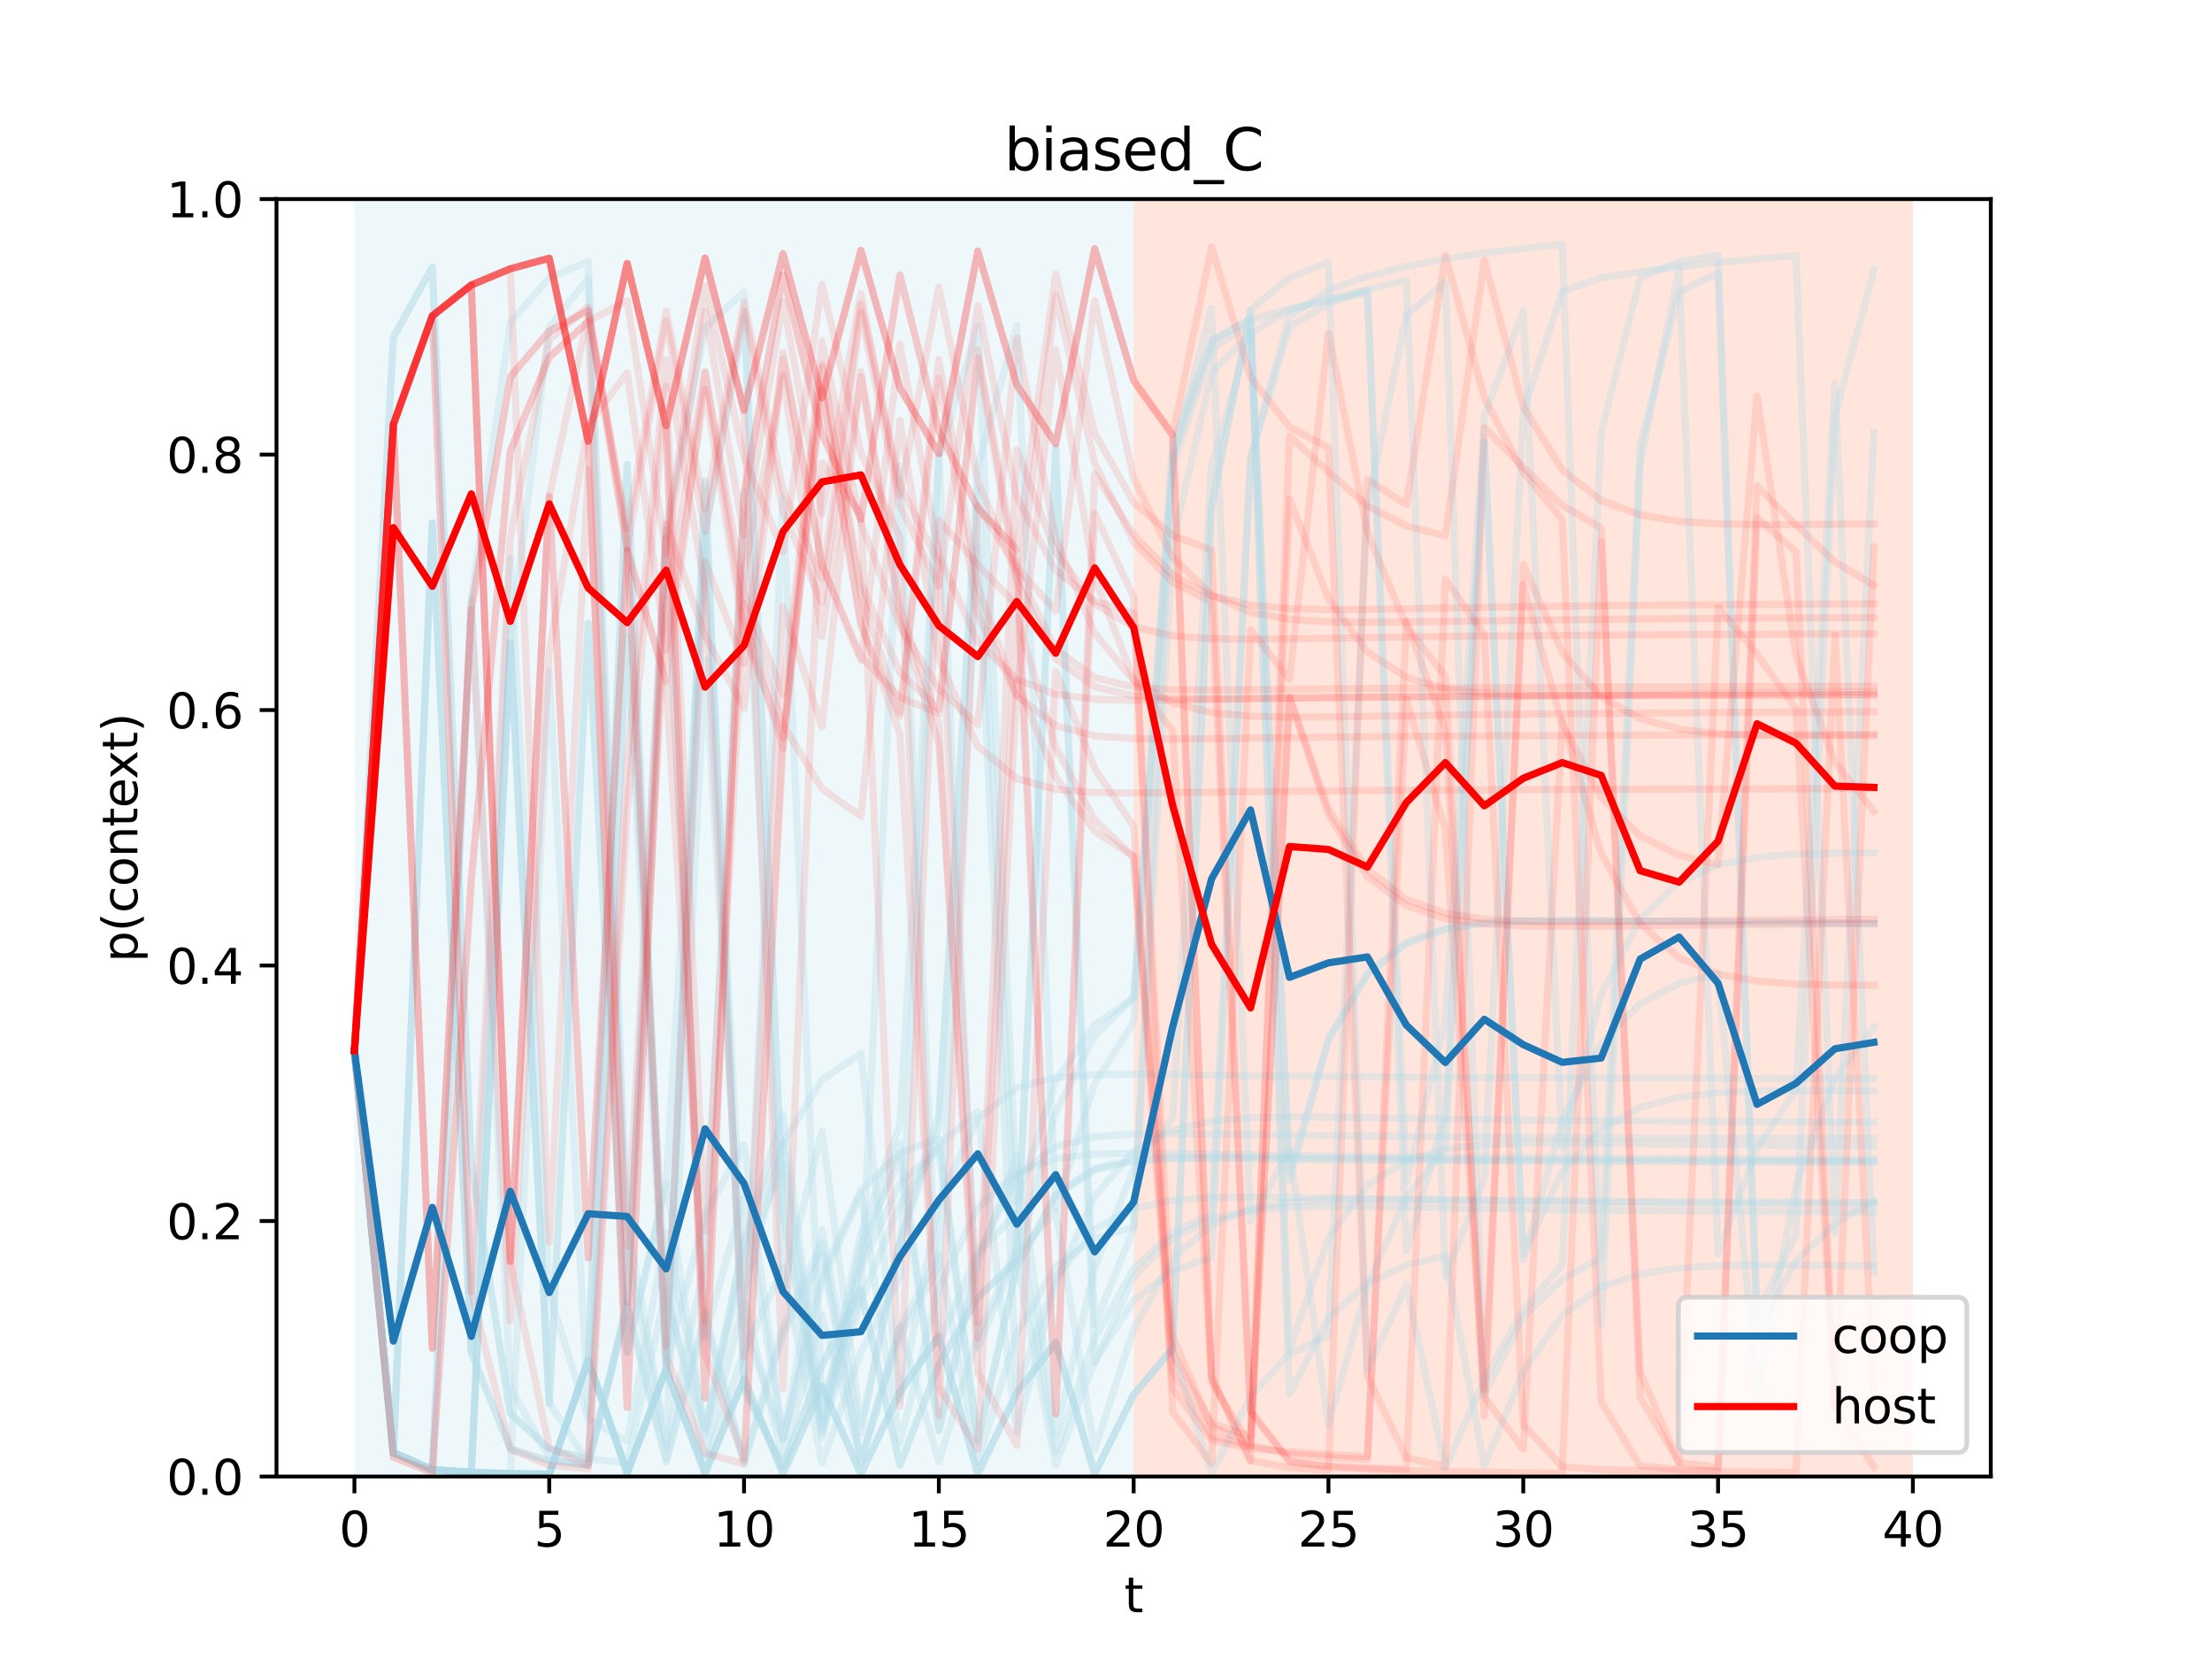 <?xml version="1.0" encoding="utf-8" standalone="no"?>
<!DOCTYPE svg PUBLIC "-//W3C//DTD SVG 1.1//EN"
  "http://www.w3.org/Graphics/SVG/1.1/DTD/svg11.dtd">
<svg xmlns:xlink="http://www.w3.org/1999/xlink" width="460.8pt" height="345.6pt" viewBox="0 0 460.8 345.6" xmlns="http://www.w3.org/2000/svg" version="1.1">
 <defs>
  <style type="text/css">*{stroke-linejoin: round; stroke-linecap: butt}</style>
 </defs>
 <g id="figure_1">
  <g id="patch_1">
   <path d="M 0 345.6 
L 460.8 345.6 
L 460.8 0 
L 0 0 
z
" style="fill: #ffffff"/>
  </g>
  <g id="axes_1">
   <g id="patch_2">
    <path d="M 57.6 307.584 
L 414.72 307.584 
L 414.72 41.472 
L 57.6 41.472 
z
" style="fill: #ffffff"/>
   </g>
   <g id="patch_3">
    <path d="M 73.833 307.584 
L 73.833 41.472 
L 236.16 41.472 
L 236.16 307.584 
z
" clip-path="url(#p86dd503f01)" style="fill: #add8e6; opacity: 0.2"/>
   </g>
   <g id="patch_4">
    <path d="M 236.16 307.584 
L 236.16 41.472 
L 398.487 41.472 
L 398.487 307.584 
z
" clip-path="url(#p86dd503f01)" style="fill: #ff7f50; opacity: 0.2"/>
   </g>
   <g id="matplotlib.axis_1">
    <g id="xtick_1">
     <g id="line2d_1">
      <defs>
       <path id="m1aa5e02956" d="M 0 0 
L 0 3.5 
" style="stroke: #000000; stroke-width: 0.8"/>
      </defs>
      <g>
       <use xlink:href="#m1aa5e02956" x="73.833" y="307.584" style="stroke: #000000; stroke-width: 0.8"/>
      </g>
     </g>
     <g id="text_1">
      <!-- 0 -->
      <g transform="translate(70.651 322.182) scale(0.1 -0.1)">
       <defs>
        <path id="DejaVuSans-30" d="M 2034 4250 
Q 1547 4250 1301 3770 
Q 1056 3291 1056 2328 
Q 1056 1369 1301 889 
Q 1547 409 2034 409 
Q 2525 409 2770 889 
Q 3016 1369 3016 2328 
Q 3016 3291 2770 3770 
Q 2525 4250 2034 4250 
z
M 2034 4750 
Q 2819 4750 3233 4129 
Q 3647 3509 3647 2328 
Q 3647 1150 3233 529 
Q 2819 -91 2034 -91 
Q 1250 -91 836 529 
Q 422 1150 422 2328 
Q 422 3509 836 4129 
Q 1250 4750 2034 4750 
z
" transform="scale(0.016)"/>
       </defs>
       <use xlink:href="#DejaVuSans-30"/>
      </g>
     </g>
    </g>
    <g id="xtick_2">
     <g id="line2d_2">
      <g>
       <use xlink:href="#m1aa5e02956" x="114.415" y="307.584" style="stroke: #000000; stroke-width: 0.8"/>
      </g>
     </g>
     <g id="text_2">
      <!-- 5 -->
      <g transform="translate(111.233 322.182) scale(0.1 -0.1)">
       <defs>
        <path id="DejaVuSans-35" d="M 691 4666 
L 3169 4666 
L 3169 4134 
L 1269 4134 
L 1269 2991 
Q 1406 3038 1543 3061 
Q 1681 3084 1819 3084 
Q 2600 3084 3056 2656 
Q 3513 2228 3513 1497 
Q 3513 744 3044 326 
Q 2575 -91 1722 -91 
Q 1428 -91 1123 -41 
Q 819 9 494 109 
L 494 744 
Q 775 591 1075 516 
Q 1375 441 1709 441 
Q 2250 441 2565 725 
Q 2881 1009 2881 1497 
Q 2881 1984 2565 2268 
Q 2250 2553 1709 2553 
Q 1456 2553 1204 2497 
Q 953 2441 691 2322 
L 691 4666 
z
" transform="scale(0.016)"/>
       </defs>
       <use xlink:href="#DejaVuSans-35"/>
      </g>
     </g>
    </g>
    <g id="xtick_3">
     <g id="line2d_3">
      <g>
       <use xlink:href="#m1aa5e02956" x="154.996" y="307.584" style="stroke: #000000; stroke-width: 0.8"/>
      </g>
     </g>
     <g id="text_3">
      <!-- 10 -->
      <g transform="translate(148.634 322.182) scale(0.1 -0.1)">
       <defs>
        <path id="DejaVuSans-31" d="M 794 531 
L 1825 531 
L 1825 4091 
L 703 3866 
L 703 4441 
L 1819 4666 
L 2450 4666 
L 2450 531 
L 3481 531 
L 3481 0 
L 794 0 
L 794 531 
z
" transform="scale(0.016)"/>
       </defs>
       <use xlink:href="#DejaVuSans-31"/>
       <use xlink:href="#DejaVuSans-30" x="63.623"/>
      </g>
     </g>
    </g>
    <g id="xtick_4">
     <g id="line2d_4">
      <g>
       <use xlink:href="#m1aa5e02956" x="195.578" y="307.584" style="stroke: #000000; stroke-width: 0.8"/>
      </g>
     </g>
     <g id="text_4">
      <!-- 15 -->
      <g transform="translate(189.216 322.182) scale(0.1 -0.1)">
       <use xlink:href="#DejaVuSans-31"/>
       <use xlink:href="#DejaVuSans-35" x="63.623"/>
      </g>
     </g>
    </g>
    <g id="xtick_5">
     <g id="line2d_5">
      <g>
       <use xlink:href="#m1aa5e02956" x="236.16" y="307.584" style="stroke: #000000; stroke-width: 0.8"/>
      </g>
     </g>
     <g id="text_5">
      <!-- 20 -->
      <g transform="translate(229.798 322.182) scale(0.1 -0.1)">
       <defs>
        <path id="DejaVuSans-32" d="M 1228 531 
L 3431 531 
L 3431 0 
L 469 0 
L 469 531 
Q 828 903 1448 1529 
Q 2069 2156 2228 2338 
Q 2531 2678 2651 2914 
Q 2772 3150 2772 3378 
Q 2772 3750 2511 3984 
Q 2250 4219 1831 4219 
Q 1534 4219 1204 4116 
Q 875 4013 500 3803 
L 500 4441 
Q 881 4594 1212 4672 
Q 1544 4750 1819 4750 
Q 2544 4750 2975 4387 
Q 3406 4025 3406 3419 
Q 3406 3131 3298 2873 
Q 3191 2616 2906 2266 
Q 2828 2175 2409 1742 
Q 1991 1309 1228 531 
z
" transform="scale(0.016)"/>
       </defs>
       <use xlink:href="#DejaVuSans-32"/>
       <use xlink:href="#DejaVuSans-30" x="63.623"/>
      </g>
     </g>
    </g>
    <g id="xtick_6">
     <g id="line2d_6">
      <g>
       <use xlink:href="#m1aa5e02956" x="276.742" y="307.584" style="stroke: #000000; stroke-width: 0.8"/>
      </g>
     </g>
     <g id="text_6">
      <!-- 25 -->
      <g transform="translate(270.379 322.182) scale(0.1 -0.1)">
       <use xlink:href="#DejaVuSans-32"/>
       <use xlink:href="#DejaVuSans-35" x="63.623"/>
      </g>
     </g>
    </g>
    <g id="xtick_7">
     <g id="line2d_7">
      <g>
       <use xlink:href="#m1aa5e02956" x="317.324" y="307.584" style="stroke: #000000; stroke-width: 0.8"/>
      </g>
     </g>
     <g id="text_7">
      <!-- 30 -->
      <g transform="translate(310.961 322.182) scale(0.1 -0.1)">
       <defs>
        <path id="DejaVuSans-33" d="M 2597 2516 
Q 3050 2419 3304 2112 
Q 3559 1806 3559 1356 
Q 3559 666 3084 287 
Q 2609 -91 1734 -91 
Q 1441 -91 1130 -33 
Q 819 25 488 141 
L 488 750 
Q 750 597 1062 519 
Q 1375 441 1716 441 
Q 2309 441 2620 675 
Q 2931 909 2931 1356 
Q 2931 1769 2642 2001 
Q 2353 2234 1838 2234 
L 1294 2234 
L 1294 2753 
L 1863 2753 
Q 2328 2753 2575 2939 
Q 2822 3125 2822 3475 
Q 2822 3834 2567 4026 
Q 2313 4219 1838 4219 
Q 1578 4219 1281 4162 
Q 984 4106 628 3988 
L 628 4550 
Q 988 4650 1302 4700 
Q 1616 4750 1894 4750 
Q 2613 4750 3031 4423 
Q 3450 4097 3450 3541 
Q 3450 3153 3228 2886 
Q 3006 2619 2597 2516 
z
" transform="scale(0.016)"/>
       </defs>
       <use xlink:href="#DejaVuSans-33"/>
       <use xlink:href="#DejaVuSans-30" x="63.623"/>
      </g>
     </g>
    </g>
    <g id="xtick_8">
     <g id="line2d_8">
      <g>
       <use xlink:href="#m1aa5e02956" x="357.905" y="307.584" style="stroke: #000000; stroke-width: 0.8"/>
      </g>
     </g>
     <g id="text_8">
      <!-- 35 -->
      <g transform="translate(351.543 322.182) scale(0.1 -0.1)">
       <use xlink:href="#DejaVuSans-33"/>
       <use xlink:href="#DejaVuSans-35" x="63.623"/>
      </g>
     </g>
    </g>
    <g id="xtick_9">
     <g id="line2d_9">
      <g>
       <use xlink:href="#m1aa5e02956" x="398.487" y="307.584" style="stroke: #000000; stroke-width: 0.8"/>
      </g>
     </g>
     <g id="text_9">
      <!-- 40 -->
      <g transform="translate(392.125 322.182) scale(0.1 -0.1)">
       <defs>
        <path id="DejaVuSans-34" d="M 2419 4116 
L 825 1625 
L 2419 1625 
L 2419 4116 
z
M 2253 4666 
L 3047 4666 
L 3047 1625 
L 3713 1625 
L 3713 1100 
L 3047 1100 
L 3047 0 
L 2419 0 
L 2419 1100 
L 313 1100 
L 313 1709 
L 2253 4666 
z
" transform="scale(0.016)"/>
       </defs>
       <use xlink:href="#DejaVuSans-34"/>
       <use xlink:href="#DejaVuSans-30" x="63.623"/>
      </g>
     </g>
    </g>
    <g id="text_10">
     <!-- t -->
     <g transform="translate(234.2 335.861) scale(0.1 -0.1)">
      <defs>
       <path id="DejaVuSans-74" d="M 1172 4494 
L 1172 3500 
L 2356 3500 
L 2356 3053 
L 1172 3053 
L 1172 1153 
Q 1172 725 1289 603 
Q 1406 481 1766 481 
L 2356 481 
L 2356 0 
L 1766 0 
Q 1100 0 847 248 
Q 594 497 594 1153 
L 594 3053 
L 172 3053 
L 172 3500 
L 594 3500 
L 594 4494 
L 1172 4494 
z
" transform="scale(0.016)"/>
      </defs>
      <use xlink:href="#DejaVuSans-74"/>
     </g>
    </g>
   </g>
   <g id="matplotlib.axis_2">
    <g id="ytick_1">
     <g id="line2d_10">
      <defs>
       <path id="mb8ba628967" d="M 0 0 
L -3.5 0 
" style="stroke: #000000; stroke-width: 0.8"/>
      </defs>
      <g>
       <use xlink:href="#mb8ba628967" x="57.6" y="307.584" style="stroke: #000000; stroke-width: 0.8"/>
      </g>
     </g>
     <g id="text_11">
      <!-- 0.0 -->
      <g transform="translate(34.697 311.383) scale(0.1 -0.1)">
       <defs>
        <path id="DejaVuSans-2e" d="M 684 794 
L 1344 794 
L 1344 0 
L 684 0 
L 684 794 
z
" transform="scale(0.016)"/>
       </defs>
       <use xlink:href="#DejaVuSans-30"/>
       <use xlink:href="#DejaVuSans-2e" x="63.623"/>
       <use xlink:href="#DejaVuSans-30" x="95.41"/>
      </g>
     </g>
    </g>
    <g id="ytick_2">
     <g id="line2d_11">
      <g>
       <use xlink:href="#mb8ba628967" x="57.6" y="254.362" style="stroke: #000000; stroke-width: 0.8"/>
      </g>
     </g>
     <g id="text_12">
      <!-- 0.2 -->
      <g transform="translate(34.697 258.161) scale(0.1 -0.1)">
       <use xlink:href="#DejaVuSans-30"/>
       <use xlink:href="#DejaVuSans-2e" x="63.623"/>
       <use xlink:href="#DejaVuSans-32" x="95.41"/>
      </g>
     </g>
    </g>
    <g id="ytick_3">
     <g id="line2d_12">
      <g>
       <use xlink:href="#mb8ba628967" x="57.6" y="201.139" style="stroke: #000000; stroke-width: 0.8"/>
      </g>
     </g>
     <g id="text_13">
      <!-- 0.4 -->
      <g transform="translate(34.697 204.938) scale(0.1 -0.1)">
       <use xlink:href="#DejaVuSans-30"/>
       <use xlink:href="#DejaVuSans-2e" x="63.623"/>
       <use xlink:href="#DejaVuSans-34" x="95.41"/>
      </g>
     </g>
    </g>
    <g id="ytick_4">
     <g id="line2d_13">
      <g>
       <use xlink:href="#mb8ba628967" x="57.6" y="147.917" style="stroke: #000000; stroke-width: 0.8"/>
      </g>
     </g>
     <g id="text_14">
      <!-- 0.6 -->
      <g transform="translate(34.697 151.716) scale(0.1 -0.1)">
       <defs>
        <path id="DejaVuSans-36" d="M 2113 2584 
Q 1688 2584 1439 2293 
Q 1191 2003 1191 1497 
Q 1191 994 1439 701 
Q 1688 409 2113 409 
Q 2538 409 2786 701 
Q 3034 994 3034 1497 
Q 3034 2003 2786 2293 
Q 2538 2584 2113 2584 
z
M 3366 4563 
L 3366 3988 
Q 3128 4100 2886 4159 
Q 2644 4219 2406 4219 
Q 1781 4219 1451 3797 
Q 1122 3375 1075 2522 
Q 1259 2794 1537 2939 
Q 1816 3084 2150 3084 
Q 2853 3084 3261 2657 
Q 3669 2231 3669 1497 
Q 3669 778 3244 343 
Q 2819 -91 2113 -91 
Q 1303 -91 875 529 
Q 447 1150 447 2328 
Q 447 3434 972 4092 
Q 1497 4750 2381 4750 
Q 2619 4750 2861 4703 
Q 3103 4656 3366 4563 
z
" transform="scale(0.016)"/>
       </defs>
       <use xlink:href="#DejaVuSans-30"/>
       <use xlink:href="#DejaVuSans-2e" x="63.623"/>
       <use xlink:href="#DejaVuSans-36" x="95.41"/>
      </g>
     </g>
    </g>
    <g id="ytick_5">
     <g id="line2d_14">
      <g>
       <use xlink:href="#mb8ba628967" x="57.6" y="94.694" style="stroke: #000000; stroke-width: 0.8"/>
      </g>
     </g>
     <g id="text_15">
      <!-- 0.8 -->
      <g transform="translate(34.697 98.494) scale(0.1 -0.1)">
       <defs>
        <path id="DejaVuSans-38" d="M 2034 2216 
Q 1584 2216 1326 1975 
Q 1069 1734 1069 1313 
Q 1069 891 1326 650 
Q 1584 409 2034 409 
Q 2484 409 2743 651 
Q 3003 894 3003 1313 
Q 3003 1734 2745 1975 
Q 2488 2216 2034 2216 
z
M 1403 2484 
Q 997 2584 770 2862 
Q 544 3141 544 3541 
Q 544 4100 942 4425 
Q 1341 4750 2034 4750 
Q 2731 4750 3128 4425 
Q 3525 4100 3525 3541 
Q 3525 3141 3298 2862 
Q 3072 2584 2669 2484 
Q 3125 2378 3379 2068 
Q 3634 1759 3634 1313 
Q 3634 634 3220 271 
Q 2806 -91 2034 -91 
Q 1263 -91 848 271 
Q 434 634 434 1313 
Q 434 1759 690 2068 
Q 947 2378 1403 2484 
z
M 1172 3481 
Q 1172 3119 1398 2916 
Q 1625 2713 2034 2713 
Q 2441 2713 2670 2916 
Q 2900 3119 2900 3481 
Q 2900 3844 2670 4047 
Q 2441 4250 2034 4250 
Q 1625 4250 1398 4047 
Q 1172 3844 1172 3481 
z
" transform="scale(0.016)"/>
       </defs>
       <use xlink:href="#DejaVuSans-30"/>
       <use xlink:href="#DejaVuSans-2e" x="63.623"/>
       <use xlink:href="#DejaVuSans-38" x="95.41"/>
      </g>
     </g>
    </g>
    <g id="ytick_6">
     <g id="line2d_15">
      <g>
       <use xlink:href="#mb8ba628967" x="57.6" y="41.472" style="stroke: #000000; stroke-width: 0.8"/>
      </g>
     </g>
     <g id="text_16">
      <!-- 1.0 -->
      <g transform="translate(34.697 45.271) scale(0.1 -0.1)">
       <use xlink:href="#DejaVuSans-31"/>
       <use xlink:href="#DejaVuSans-2e" x="63.623"/>
       <use xlink:href="#DejaVuSans-30" x="95.41"/>
      </g>
     </g>
    </g>
    <g id="text_17">
     <!-- p(context) -->
     <g transform="translate(28.617 200.45) rotate(-90) scale(0.1 -0.1)">
      <defs>
       <path id="DejaVuSans-70" d="M 1159 525 
L 1159 -1331 
L 581 -1331 
L 581 3500 
L 1159 3500 
L 1159 2969 
Q 1341 3281 1617 3432 
Q 1894 3584 2278 3584 
Q 2916 3584 3314 3078 
Q 3713 2572 3713 1747 
Q 3713 922 3314 415 
Q 2916 -91 2278 -91 
Q 1894 -91 1617 61 
Q 1341 213 1159 525 
z
M 3116 1747 
Q 3116 2381 2855 2742 
Q 2594 3103 2138 3103 
Q 1681 3103 1420 2742 
Q 1159 2381 1159 1747 
Q 1159 1113 1420 752 
Q 1681 391 2138 391 
Q 2594 391 2855 752 
Q 3116 1113 3116 1747 
z
" transform="scale(0.016)"/>
       <path id="DejaVuSans-28" d="M 1984 4856 
Q 1566 4138 1362 3434 
Q 1159 2731 1159 2009 
Q 1159 1288 1364 580 
Q 1569 -128 1984 -844 
L 1484 -844 
Q 1016 -109 783 600 
Q 550 1309 550 2009 
Q 550 2706 781 3412 
Q 1013 4119 1484 4856 
L 1984 4856 
z
" transform="scale(0.016)"/>
       <path id="DejaVuSans-63" d="M 3122 3366 
L 3122 2828 
Q 2878 2963 2633 3030 
Q 2388 3097 2138 3097 
Q 1578 3097 1268 2742 
Q 959 2388 959 1747 
Q 959 1106 1268 751 
Q 1578 397 2138 397 
Q 2388 397 2633 464 
Q 2878 531 3122 666 
L 3122 134 
Q 2881 22 2623 -34 
Q 2366 -91 2075 -91 
Q 1284 -91 818 406 
Q 353 903 353 1747 
Q 353 2603 823 3093 
Q 1294 3584 2113 3584 
Q 2378 3584 2631 3529 
Q 2884 3475 3122 3366 
z
" transform="scale(0.016)"/>
       <path id="DejaVuSans-6f" d="M 1959 3097 
Q 1497 3097 1228 2736 
Q 959 2375 959 1747 
Q 959 1119 1226 758 
Q 1494 397 1959 397 
Q 2419 397 2687 759 
Q 2956 1122 2956 1747 
Q 2956 2369 2687 2733 
Q 2419 3097 1959 3097 
z
M 1959 3584 
Q 2709 3584 3137 3096 
Q 3566 2609 3566 1747 
Q 3566 888 3137 398 
Q 2709 -91 1959 -91 
Q 1206 -91 779 398 
Q 353 888 353 1747 
Q 353 2609 779 3096 
Q 1206 3584 1959 3584 
z
" transform="scale(0.016)"/>
       <path id="DejaVuSans-6e" d="M 3513 2113 
L 3513 0 
L 2938 0 
L 2938 2094 
Q 2938 2591 2744 2837 
Q 2550 3084 2163 3084 
Q 1697 3084 1428 2787 
Q 1159 2491 1159 1978 
L 1159 0 
L 581 0 
L 581 3500 
L 1159 3500 
L 1159 2956 
Q 1366 3272 1645 3428 
Q 1925 3584 2291 3584 
Q 2894 3584 3203 3211 
Q 3513 2838 3513 2113 
z
" transform="scale(0.016)"/>
       <path id="DejaVuSans-65" d="M 3597 1894 
L 3597 1613 
L 953 1613 
Q 991 1019 1311 708 
Q 1631 397 2203 397 
Q 2534 397 2845 478 
Q 3156 559 3463 722 
L 3463 178 
Q 3153 47 2828 -22 
Q 2503 -91 2169 -91 
Q 1331 -91 842 396 
Q 353 884 353 1716 
Q 353 2575 817 3079 
Q 1281 3584 2069 3584 
Q 2775 3584 3186 3129 
Q 3597 2675 3597 1894 
z
M 3022 2063 
Q 3016 2534 2758 2815 
Q 2500 3097 2075 3097 
Q 1594 3097 1305 2825 
Q 1016 2553 972 2059 
L 3022 2063 
z
" transform="scale(0.016)"/>
       <path id="DejaVuSans-78" d="M 3513 3500 
L 2247 1797 
L 3578 0 
L 2900 0 
L 1881 1375 
L 863 0 
L 184 0 
L 1544 1831 
L 300 3500 
L 978 3500 
L 1906 2253 
L 2834 3500 
L 3513 3500 
z
" transform="scale(0.016)"/>
       <path id="DejaVuSans-29" d="M 513 4856 
L 1013 4856 
Q 1481 4119 1714 3412 
Q 1947 2706 1947 2009 
Q 1947 1309 1714 600 
Q 1481 -109 1013 -844 
L 513 -844 
Q 928 -128 1133 580 
Q 1338 1288 1338 2009 
Q 1338 2731 1133 3434 
Q 928 4138 513 4856 
z
" transform="scale(0.016)"/>
      </defs>
      <use xlink:href="#DejaVuSans-70"/>
      <use xlink:href="#DejaVuSans-28" x="63.477"/>
      <use xlink:href="#DejaVuSans-63" x="102.49"/>
      <use xlink:href="#DejaVuSans-6f" x="157.471"/>
      <use xlink:href="#DejaVuSans-6e" x="218.652"/>
      <use xlink:href="#DejaVuSans-74" x="282.031"/>
      <use xlink:href="#DejaVuSans-65" x="321.24"/>
      <use xlink:href="#DejaVuSans-78" x="381.014"/>
      <use xlink:href="#DejaVuSans-74" x="440.193"/>
      <use xlink:href="#DejaVuSans-29" x="479.402"/>
     </g>
    </g>
   </g>
   <g id="line2d_16">
    <path d="M 73.833 218.88 
L 81.949 302.614 
L 90.065 108.935 
L 98.182 281.77 
L 106.298 116.324 
L 114.415 269.27 
L 122.531 295.631 
L 130.647 300.187 
L 138.764 256.721 
L 146.88 297.677 
L 154.996 258.741 
L 163.113 237.794 
L 171.229 297.007 
L 179.345 259.481 
L 187.462 241.482 
L 195.578 298.1 
L 203.695 261.23 
L 211.811 244.976 
L 219.927 238.867 
L 228.044 236.805 
L 236.16 236.235 
L 244.276 236.169 
L 252.393 236.251 
L 260.509 236.365 
L 268.625 236.475 
L 276.742 236.572 
L 284.858 236.656 
L 292.975 236.73 
L 301.091 236.793 
L 309.207 236.849 
L 317.324 236.899 
L 325.44 236.943 
L 333.556 236.982 
L 341.673 237.017 
L 349.789 237.048 
L 357.905 237.077 
L 366.022 237.102 
L 374.138 237.126 
L 382.255 237.147 
L 390.371 237.166 
" clip-path="url(#p86dd503f01)" style="fill: none; stroke: #add8e6; stroke-opacity: 0.3; stroke-width: 1.5; stroke-linecap: square"/>
   </g>
   <g id="line2d_17">
    <path d="M 73.833 218.88 
L 81.949 302.614 
L 90.065 306.16 
L 98.182 306.74 
L 106.298 306.982 
L 114.415 307.119 
L 122.531 283.327 
L 130.647 96.745 
L 138.764 285.924 
L 146.88 305.077 
L 154.996 281.561 
L 163.113 264.063 
L 171.229 304.762 
L 179.345 281.648 
L 187.462 266.1 
L 195.578 94.654 
L 203.695 280.722 
L 211.811 261.215 
L 219.927 252.413 
L 228.044 302.064 
L 236.16 276.883 
L 244.276 262.255 
L 252.393 255.059 
L 260.509 251.779 
L 268.625 250.427 
L 276.742 249.966 
L 284.858 249.887 
L 292.975 249.954 
L 301.091 250.066 
L 309.207 250.184 
L 317.324 250.293 
L 325.44 250.39 
L 333.556 250.475 
L 341.673 250.55 
L 349.789 250.616 
L 357.905 250.674 
L 366.022 250.726 
L 374.138 250.772 
L 382.255 250.814 
L 390.371 250.852 
" clip-path="url(#p86dd503f01)" style="fill: none; stroke: #add8e6; stroke-opacity: 0.3; stroke-width: 1.5; stroke-linecap: square"/>
   </g>
   <g id="line2d_18">
    <path d="M 73.833 218.88 
L 81.949 302.614 
L 90.065 306.16 
L 98.182 306.74 
L 106.298 133.89 
L 114.415 68.142 
L 122.531 57.976 
L 130.647 260.834 
L 138.764 301.226 
L 146.88 262.696 
L 154.996 102.502 
L 163.113 268.425 
L 171.229 235.606 
L 179.345 296.976 
L 187.462 258.633 
L 195.578 234.784 
L 203.695 97.095 
L 211.811 67.854 
L 219.927 251.99 
L 228.044 225.652 
L 236.16 212.977 
L 244.276 95.362 
L 252.393 70.997 
L 260.509 66.276 
L 268.625 244.302 
L 276.742 216.45 
L 284.858 203.068 
L 292.975 196.611 
L 301.091 193.649 
L 309.207 192.391 
L 317.324 191.924 
L 325.44 191.807 
L 333.556 191.832 
L 341.673 191.91 
L 349.789 192 
L 357.905 192.089 
L 366.022 192.172 
L 374.138 192.247 
L 382.255 192.315 
L 390.371 192.376 
" clip-path="url(#p86dd503f01)" style="fill: none; stroke: #add8e6; stroke-opacity: 0.3; stroke-width: 1.5; stroke-linecap: square"/>
   </g>
   <g id="line2d_19">
    <path d="M 73.833 218.88 
L 81.949 302.614 
L 90.065 306.16 
L 98.182 306.74 
L 106.298 306.982 
L 114.415 139.916 
L 122.531 294.363 
L 130.647 132.646 
L 138.764 284.43 
L 146.88 252.983 
L 154.996 238.444 
L 163.113 299.694 
L 171.229 265.43 
L 179.345 247.988 
L 187.462 240.195 
L 195.578 237.107 
L 203.695 300.359 
L 211.811 264.067 
L 219.927 249.151 
L 228.044 243.711 
L 236.16 241.914 
L 244.276 241.42 
L 252.393 241.357 
L 260.509 241.419 
L 268.625 241.508 
L 276.742 241.594 
L 284.858 241.671 
L 292.975 241.738 
L 301.091 241.797 
L 309.207 241.848 
L 317.324 241.893 
L 325.44 241.933 
L 333.556 241.969 
L 341.673 242 
L 349.789 242.029 
L 357.905 242.054 
L 366.022 242.077 
L 374.138 242.098 
L 382.255 242.117 
L 390.371 242.135 
" clip-path="url(#p86dd503f01)" style="fill: none; stroke: #add8e6; stroke-opacity: 0.3; stroke-width: 1.5; stroke-linecap: square"/>
   </g>
   <g id="line2d_20">
    <path d="M 73.833 218.88 
L 81.949 302.614 
L 90.065 306.16 
L 98.182 306.74 
L 106.298 306.982 
L 114.415 307.119 
L 122.531 283.327 
L 130.647 306.84 
L 138.764 285.221 
L 146.88 306.937 
L 154.996 287.207 
L 163.113 307.013 
L 171.229 288.759 
L 179.345 307.071 
L 187.462 290.005 
L 195.578 278.282 
L 203.695 306.996 
L 211.811 290.16 
L 219.927 279.653 
L 228.044 307.044 
L 236.16 290.516 
L 244.276 280.932 
L 252.393 307.084 
L 260.509 290.857 
L 268.625 282.038 
L 276.742 278.189 
L 284.858 105.34 
L 292.975 65.71 
L 301.091 58.735 
L 309.207 290.549 
L 317.324 274.422 
L 325.44 266.524 
L 333.556 262.037 
L 341.673 92.977 
L 349.789 60.817 
L 357.905 56.851 
L 366.022 277.688 
L 374.138 262.717 
L 382.255 254.888 
L 390.371 250.163 
" clip-path="url(#p86dd503f01)" style="fill: none; stroke: #add8e6; stroke-opacity: 0.3; stroke-width: 1.5; stroke-linecap: square"/>
   </g>
   <g id="line2d_21">
    <path d="M 73.833 218.88 
L 81.949 70.232 
L 90.065 55.651 
L 98.182 242.545 
L 106.298 294.448 
L 114.415 301.925 
L 122.531 303.874 
L 130.647 304.805 
L 138.764 268.852 
L 146.88 303.197 
L 154.996 270.897 
L 163.113 303.709 
L 171.229 273.932 
L 179.345 304.155 
L 187.462 276.372 
L 195.578 304.494 
L 203.695 278.346 
L 211.811 259.946 
L 219.927 93.175 
L 228.044 275.954 
L 236.16 255.941 
L 244.276 95.162 
L 252.393 64.233 
L 260.509 254.457 
L 268.625 239.314 
L 276.742 296.734 
L 284.858 267.903 
L 292.975 249.383 
L 301.091 239.195 
L 309.207 92.13 
L 317.324 261.211 
L 325.44 244.107 
L 333.556 235.137 
L 341.673 230.676 
L 349.789 228.567 
L 357.905 227.639 
L 366.022 227.282 
L 374.138 227.187 
L 382.255 227.206 
L 390.371 227.269 
" clip-path="url(#p86dd503f01)" style="fill: none; stroke: #add8e6; stroke-opacity: 0.3; stroke-width: 1.5; stroke-linecap: square"/>
   </g>
   <g id="line2d_22">
    <path d="M 73.833 218.88 
L 81.949 302.614 
L 90.065 306.16 
L 98.182 306.74 
L 106.298 306.982 
L 114.415 307.119 
L 122.531 283.327 
L 130.647 306.84 
L 138.764 285.221 
L 146.88 100.243 
L 154.996 289.421 
L 163.113 305.551 
L 171.229 284.339 
L 179.345 268.69 
L 187.462 305.21 
L 195.578 284.326 
L 203.695 270.273 
L 211.811 262.483 
L 219.927 93.954 
L 228.044 283.87 
L 236.16 265.872 
L 244.276 257.853 
L 252.393 253.934 
L 260.509 252.166 
L 268.625 251.488 
L 276.742 251.321 
L 284.858 251.371 
L 292.975 251.497 
L 301.091 251.64 
L 309.207 251.775 
L 317.324 251.897 
L 325.44 252.003 
L 333.556 252.095 
L 341.673 252.176 
L 349.789 252.247 
L 357.905 252.309 
L 366.022 252.365 
L 374.138 252.414 
L 382.255 252.458 
L 390.371 252.498 
" clip-path="url(#p86dd503f01)" style="fill: none; stroke: #add8e6; stroke-opacity: 0.3; stroke-width: 1.5; stroke-linecap: square"/>
   </g>
   <g id="line2d_23">
    <path d="M 73.833 218.88 
L 81.949 302.614 
L 90.065 306.16 
L 98.182 306.74 
L 106.298 133.89 
L 114.415 292.31 
L 122.531 129.854 
L 130.647 281.726 
L 138.764 246.496 
L 146.88 111.435 
L 154.996 269.228 
L 163.113 238.1 
L 171.229 224.939 
L 179.345 219.433 
L 187.462 291.67 
L 195.578 250.323 
L 203.695 233.03 
L 211.811 226.615 
L 219.927 224.47 
L 228.044 223.875 
L 236.16 223.797 
L 244.276 223.871 
L 252.393 223.977 
L 260.509 224.078 
L 268.625 224.169 
L 276.742 224.247 
L 284.858 224.315 
L 292.975 224.374 
L 301.091 224.425 
L 309.207 224.471 
L 317.324 224.511 
L 325.44 224.547 
L 333.556 224.579 
L 341.673 224.608 
L 349.789 224.634 
L 357.905 224.658 
L 366.022 224.679 
L 374.138 224.698 
L 382.255 224.716 
L 390.371 224.732 
" clip-path="url(#p86dd503f01)" style="fill: none; stroke: #add8e6; stroke-opacity: 0.3; stroke-width: 1.5; stroke-linecap: square"/>
   </g>
   <g id="line2d_24">
    <path d="M 73.833 218.88 
L 81.949 302.614 
L 90.065 108.935 
L 98.182 281.77 
L 106.298 301.807 
L 114.415 304.323 
L 122.531 305.144 
L 130.647 271.505 
L 138.764 303.941 
L 146.88 273.582 
L 154.996 304.374 
L 163.113 276.372 
L 171.229 258.901 
L 179.345 304.065 
L 187.462 276.778 
L 195.578 261.468 
L 203.695 304.41 
L 211.811 277.703 
L 219.927 263.868 
L 228.044 257.923 
L 236.16 255.631 
L 244.276 113.227 
L 252.393 77.653 
L 260.509 69.363 
L 268.625 281.192 
L 276.742 257.869 
L 284.858 246.883 
L 292.975 241.698 
L 301.091 239.39 
L 309.207 238.459 
L 317.324 238.153 
L 325.44 238.114 
L 333.556 238.177 
L 341.673 238.274 
L 349.789 238.374 
L 357.905 238.469 
L 366.022 238.555 
L 374.138 238.632 
L 382.255 238.701 
L 390.371 238.763 
" clip-path="url(#p86dd503f01)" style="fill: none; stroke: #add8e6; stroke-opacity: 0.3; stroke-width: 1.5; stroke-linecap: square"/>
   </g>
   <g id="line2d_25">
    <path d="M 73.833 218.88 
L 81.949 302.614 
L 90.065 306.16 
L 98.182 306.74 
L 106.298 306.982 
L 114.415 307.119 
L 122.531 283.327 
L 130.647 306.84 
L 138.764 285.221 
L 146.88 100.243 
L 154.996 289.421 
L 163.113 305.551 
L 171.229 284.339 
L 179.345 268.69 
L 187.462 305.21 
L 195.578 284.326 
L 203.695 270.273 
L 211.811 262.483 
L 219.927 305.174 
L 228.044 283.551 
L 236.16 270.906 
L 244.276 264.737 
L 252.393 261.989 
L 260.509 95.433 
L 268.625 65.84 
L 276.742 60.447 
L 284.858 57.558 
L 292.975 55.5 
L 301.091 53.938 
L 309.207 52.712 
L 317.324 51.723 
L 325.44 50.908 
L 333.556 275.829 
L 341.673 96.648 
L 349.789 55.905 
L 357.905 261.185 
L 366.022 239.248 
L 374.138 226.966 
L 382.255 79.941 
L 390.371 265.212 
" clip-path="url(#p86dd503f01)" style="fill: none; stroke: #add8e6; stroke-opacity: 0.3; stroke-width: 1.5; stroke-linecap: square"/>
   </g>
   <g id="line2d_26">
    <path d="M 73.833 218.88 
L 81.949 302.614 
L 90.065 306.16 
L 98.182 306.74 
L 106.298 306.982 
L 114.415 307.119 
L 122.531 283.327 
L 130.647 306.84 
L 138.764 285.221 
L 146.88 306.937 
L 154.996 287.207 
L 163.113 307.013 
L 171.229 288.759 
L 179.345 307.071 
L 187.462 290.005 
L 195.578 278.282 
L 203.695 306.996 
L 211.811 290.16 
L 219.927 279.653 
L 228.044 307.044 
L 236.16 290.516 
L 244.276 280.932 
L 252.393 105.53 
L 260.509 64.587 
L 268.625 290.48 
L 276.742 274.494 
L 284.858 267.343 
L 292.975 263.525 
L 301.091 261.587 
L 309.207 305.44 
L 317.324 285.7 
L 325.44 274.012 
L 333.556 268.151 
L 341.673 265.373 
L 349.789 264.145 
L 357.905 263.664 
L 366.022 263.525 
L 374.138 263.533 
L 382.255 263.597 
L 390.371 263.678 
" clip-path="url(#p86dd503f01)" style="fill: none; stroke: #add8e6; stroke-opacity: 0.3; stroke-width: 1.5; stroke-linecap: square"/>
   </g>
   <g id="line2d_27">
    <path d="M 73.833 218.88 
L 81.949 302.614 
L 90.065 306.16 
L 98.182 124.86 
L 106.298 67.186 
L 114.415 57.874 
L 122.531 54.458 
L 130.647 254.365 
L 138.764 300.15 
L 146.88 137.536 
L 154.996 276.166 
L 163.113 299.513 
L 171.229 256.152 
L 179.345 298.609 
L 187.462 258.585 
L 195.578 232.066 
L 203.695 101.618 
L 211.811 262.59 
L 219.927 231.757 
L 228.044 215.763 
L 236.16 207.712 
L 244.276 97.318 
L 252.393 72.694 
L 260.509 67.46 
L 268.625 245.962 
L 276.742 216.561 
L 284.858 202.731 
L 292.975 196.267 
L 301.091 193.402 
L 309.207 192.23 
L 317.324 191.818 
L 325.44 191.73 
L 333.556 191.769 
L 341.673 191.851 
L 349.789 191.943 
L 357.905 192.031 
L 366.022 192.113 
L 374.138 192.187 
L 382.255 192.253 
L 390.371 192.313 
" clip-path="url(#p86dd503f01)" style="fill: none; stroke: #add8e6; stroke-opacity: 0.3; stroke-width: 1.5; stroke-linecap: square"/>
   </g>
   <g id="line2d_28">
    <path d="M 73.833 218.88 
L 81.949 70.232 
L 90.065 55.651 
L 98.182 242.545 
L 106.298 294.448 
L 114.415 301.925 
L 122.531 303.874 
L 130.647 129.541 
L 138.764 270.362 
L 146.88 298.133 
L 154.996 258.303 
L 163.113 232.015 
L 171.229 295.297 
L 179.345 256.909 
L 187.462 234.304 
L 195.578 95.382 
L 203.695 67.868 
L 211.811 250.397 
L 219.927 225.199 
L 228.044 213.441 
L 236.16 207.941 
L 244.276 92.382 
L 252.393 70.959 
L 260.509 66.606 
L 268.625 64.342 
L 276.742 62.557 
L 284.858 61.046 
L 292.975 246.346 
L 301.091 212.583 
L 309.207 86.806 
L 317.324 64.712 
L 325.44 239.241 
L 333.556 207.149 
L 341.673 191.43 
L 349.789 183.784 
L 357.905 180.202 
L 366.022 178.607 
L 374.138 177.95 
L 382.255 177.72 
L 390.371 177.675 
" clip-path="url(#p86dd503f01)" style="fill: none; stroke: #add8e6; stroke-opacity: 0.3; stroke-width: 1.5; stroke-linecap: square"/>
   </g>
   <g id="line2d_29">
    <path d="M 73.833 218.88 
L 81.949 302.614 
L 90.065 306.16 
L 98.182 306.74 
L 106.298 133.89 
L 114.415 292.31 
L 122.531 129.854 
L 130.647 281.726 
L 138.764 246.496 
L 146.88 299.059 
L 154.996 262.272 
L 163.113 242.748 
L 171.229 299.599 
L 179.345 263.696 
L 187.462 246.543 
L 195.578 239.427 
L 203.695 300.056 
L 211.811 263.784 
L 219.927 248.809 
L 228.044 243.389 
L 236.16 241.618 
L 244.276 241.142 
L 252.393 241.089 
L 260.509 241.158 
L 268.625 241.252 
L 276.742 241.342 
L 284.858 241.422 
L 292.975 241.491 
L 301.091 241.552 
L 309.207 241.606 
L 317.324 241.652 
L 325.44 241.694 
L 333.556 241.731 
L 341.673 241.764 
L 349.789 241.793 
L 357.905 241.82 
L 366.022 241.844 
L 374.138 241.866 
L 382.255 241.886 
L 390.371 241.904 
" clip-path="url(#p86dd503f01)" style="fill: none; stroke: #add8e6; stroke-opacity: 0.3; stroke-width: 1.5; stroke-linecap: square"/>
   </g>
   <g id="line2d_30">
    <path d="M 73.833 218.88 
L 81.949 302.614 
L 90.065 306.16 
L 98.182 306.74 
L 106.298 306.982 
L 114.415 307.119 
L 122.531 283.327 
L 130.647 306.84 
L 138.764 285.221 
L 146.88 306.937 
L 154.996 287.207 
L 163.113 103.717 
L 171.229 291.953 
L 179.345 270.062 
L 187.462 97.123 
L 195.578 279.907 
L 203.695 260.981 
L 211.811 252.745 
L 219.927 302.419 
L 228.044 278.8 
L 236.16 264.267 
L 244.276 256.693 
L 252.393 253.038 
L 260.509 95.453 
L 268.625 68.133 
L 276.742 63.172 
L 284.858 60.394 
L 292.975 58.306 
L 301.091 265.973 
L 309.207 245.444 
L 317.324 85.752 
L 325.44 60.694 
L 333.556 57.861 
L 341.673 56.592 
L 349.789 55.57 
L 357.905 54.691 
L 366.022 53.926 
L 374.138 53.253 
L 382.255 256.851 
L 390.371 90.083 
" clip-path="url(#p86dd503f01)" style="fill: none; stroke: #add8e6; stroke-opacity: 0.3; stroke-width: 1.5; stroke-linecap: square"/>
   </g>
   <g id="line2d_31">
    <path d="M 73.833 218.88 
L 81.949 302.614 
L 90.065 108.935 
L 98.182 281.77 
L 106.298 301.807 
L 114.415 304.323 
L 122.531 305.144 
L 130.647 271.505 
L 138.764 110.011 
L 146.88 68.275 
L 154.996 60.826 
L 163.113 251.663 
L 171.229 297.863 
L 179.345 262.545 
L 187.462 238.168 
L 195.578 298.007 
L 203.695 263.094 
L 211.811 240.797 
L 219.927 298.819 
L 228.044 264.134 
L 236.16 243.439 
L 244.276 232.8 
L 252.393 96.935 
L 260.509 69.487 
L 268.625 64.545 
L 276.742 62.173 
L 284.858 60.366 
L 292.975 260.64 
L 301.091 232.181 
L 309.207 92.046 
L 317.324 262.419 
L 325.44 233.285 
L 333.556 217.38 
L 341.673 209.044 
L 349.789 204.844 
L 357.905 202.832 
L 366.022 289.987 
L 374.138 247.049 
L 382.255 224.522 
L 390.371 213.981 
" clip-path="url(#p86dd503f01)" style="fill: none; stroke: #add8e6; stroke-opacity: 0.3; stroke-width: 1.5; stroke-linecap: square"/>
   </g>
   <g id="line2d_32">
    <path d="M 73.833 218.88 
L 81.949 302.614 
L 90.065 306.16 
L 98.182 306.74 
L 106.298 133.89 
L 114.415 292.31 
L 122.531 304.744 
L 130.647 272.399 
L 138.764 304.554 
L 146.88 275.296 
L 154.996 304.939 
L 163.113 277.943 
L 171.229 261.415 
L 179.345 304.687 
L 187.462 278.335 
L 195.578 263.853 
L 203.695 113.855 
L 211.811 289.492 
L 219.927 266.2 
L 228.044 256.102 
L 236.16 251.734 
L 244.276 250.021 
L 252.393 249.47 
L 260.509 249.385 
L 268.625 249.465 
L 276.742 249.591 
L 284.858 249.718 
L 292.975 249.832 
L 301.091 249.933 
L 309.207 250.02 
L 317.324 250.096 
L 325.44 250.162 
L 333.556 250.22 
L 341.673 250.272 
L 349.789 250.318 
L 357.905 250.358 
L 366.022 250.395 
L 374.138 250.428 
L 382.255 250.458 
L 390.371 250.485 
" clip-path="url(#p86dd503f01)" style="fill: none; stroke: #add8e6; stroke-opacity: 0.3; stroke-width: 1.5; stroke-linecap: square"/>
   </g>
   <g id="line2d_33">
    <path d="M 73.833 218.88 
L 81.949 302.614 
L 90.065 306.16 
L 98.182 124.86 
L 106.298 288.855 
L 114.415 303.754 
L 122.531 305.338 
L 130.647 272.499 
L 138.764 110.289 
L 146.88 278.47 
L 154.996 249.285 
L 163.113 299.92 
L 171.229 267.136 
L 179.345 248.577 
L 187.462 300.49 
L 195.578 268.275 
L 203.695 251.635 
L 211.811 244.316 
L 219.927 241.412 
L 228.044 240.432 
L 236.16 240.218 
L 244.276 240.276 
L 252.393 240.411 
L 260.509 240.553 
L 268.625 240.682 
L 276.742 240.794 
L 284.858 240.891 
L 292.975 240.974 
L 301.091 241.046 
L 309.207 241.108 
L 317.324 241.163 
L 325.44 241.212 
L 333.556 241.255 
L 341.673 241.293 
L 349.789 241.328 
L 357.905 241.359 
L 366.022 241.387 
L 374.138 241.412 
L 382.255 241.435 
L 390.371 241.456 
" clip-path="url(#p86dd503f01)" style="fill: none; stroke: #add8e6; stroke-opacity: 0.3; stroke-width: 1.5; stroke-linecap: square"/>
   </g>
   <g id="line2d_34">
    <path d="M 73.833 218.88 
L 81.949 302.614 
L 90.065 306.16 
L 98.182 306.74 
L 106.298 306.982 
L 114.415 307.119 
L 122.531 283.327 
L 130.647 306.84 
L 138.764 285.221 
L 146.88 306.937 
L 154.996 287.207 
L 163.113 307.013 
L 171.229 288.759 
L 179.345 307.071 
L 187.462 290.005 
L 195.578 278.282 
L 203.695 306.996 
L 211.811 290.16 
L 219.927 279.653 
L 228.044 307.044 
L 236.16 290.516 
L 244.276 280.932 
L 252.393 105.53 
L 260.509 64.587 
L 268.625 57.783 
L 276.742 54.667 
L 284.858 285.49 
L 292.975 267.627 
L 301.091 305.84 
L 309.207 287.35 
L 317.324 272.908 
L 325.44 263.396 
L 333.556 90.144 
L 341.673 57.872 
L 349.789 54.497 
L 357.905 53.146 
L 366.022 273.946 
L 374.138 257.164 
L 382.255 86.697 
L 390.371 56.139 
" clip-path="url(#p86dd503f01)" style="fill: none; stroke: #add8e6; stroke-opacity: 0.3; stroke-width: 1.5; stroke-linecap: square"/>
   </g>
   <g id="line2d_35">
    <path d="M 73.833 218.88 
L 81.949 302.614 
L 90.065 306.16 
L 98.182 306.74 
L 106.298 306.982 
L 114.415 307.119 
L 122.531 283.327 
L 130.647 96.745 
L 138.764 285.924 
L 146.88 111.438 
L 154.996 66.107 
L 163.113 253.603 
L 171.229 298.798 
L 179.345 270.961 
L 187.462 250.97 
L 195.578 238.576 
L 203.695 231.526 
L 211.811 298.435 
L 219.927 267.346 
L 228.044 249.139 
L 236.16 239.848 
L 244.276 235.444 
L 252.393 233.541 
L 260.509 232.837 
L 268.625 232.665 
L 276.742 232.709 
L 284.858 232.825 
L 292.975 232.956 
L 301.091 233.08 
L 309.207 233.19 
L 317.324 233.288 
L 325.44 233.373 
L 333.556 233.447 
L 341.673 233.513 
L 349.789 233.571 
L 357.905 233.623 
L 366.022 233.669 
L 374.138 233.711 
L 382.255 233.749 
L 390.371 233.783 
" clip-path="url(#p86dd503f01)" style="fill: none; stroke: #add8e6; stroke-opacity: 0.3; stroke-width: 1.5; stroke-linecap: square"/>
   </g>
   <g id="line2d_36">
    <path d="M 73.833 218.88 
L 81.949 88.398 
L 90.065 280.863 
L 98.182 126.966 
L 106.298 275.109 
L 114.415 135.776 
L 122.531 88.446 
L 130.647 77.681 
L 138.764 135.455 
L 146.88 81.02 
L 154.996 132.117 
L 163.113 153.738 
L 171.229 81.402 
L 179.345 130.473 
L 187.462 149.172 
L 195.578 78.786 
L 203.695 127.87 
L 211.811 144.895 
L 219.927 151.164 
L 228.044 153.283 
L 236.16 153.877 
L 244.276 153.954 
L 252.393 153.877 
L 260.509 153.768 
L 268.625 153.663 
L 276.742 153.569 
L 284.858 153.488 
L 292.975 153.418 
L 301.091 153.357 
L 309.207 153.304 
L 317.324 153.257 
L 325.44 153.215 
L 333.556 153.178 
L 341.673 153.145 
L 349.789 153.115 
L 357.905 153.089 
L 366.022 153.065 
L 374.138 153.043 
L 382.255 153.023 
L 390.371 153.005 
" clip-path="url(#p86dd503f01)" style="fill: none; stroke: #ff0000; stroke-opacity: 0.1; stroke-width: 1.5; stroke-linecap: square"/>
   </g>
   <g id="line2d_37">
    <path d="M 73.833 218.88 
L 81.949 88.398 
L 90.065 65.795 
L 98.182 59.372 
L 106.298 55.996 
L 114.415 53.802 
L 122.531 91.907 
L 130.647 293.212 
L 138.764 112.069 
L 146.88 59.581 
L 154.996 95.199 
L 163.113 114.874 
L 171.229 59.259 
L 179.345 94.348 
L 187.462 111.908 
L 195.578 294.983 
L 203.695 105.356 
L 211.811 118.149 
L 219.927 127.306 
L 228.044 62.667 
L 236.16 99.69 
L 244.276 116.079 
L 252.393 123.95 
L 260.509 127.536 
L 268.625 129.02 
L 276.742 129.533 
L 284.858 129.628 
L 292.975 129.563 
L 301.091 129.448 
L 309.207 129.326 
L 317.324 129.214 
L 325.44 129.113 
L 333.556 129.026 
L 341.673 128.949 
L 349.789 128.881 
L 357.905 128.822 
L 366.022 128.769 
L 374.138 128.722 
L 382.255 128.679 
L 390.371 128.641 
" clip-path="url(#p86dd503f01)" style="fill: none; stroke: #ff0000; stroke-opacity: 0.1; stroke-width: 1.5; stroke-linecap: square"/>
   </g>
   <g id="line2d_38">
    <path d="M 73.833 218.88 
L 81.949 88.398 
L 90.065 65.795 
L 98.182 59.372 
L 106.298 262.743 
L 114.415 301.548 
L 122.531 305.29 
L 130.647 158.521 
L 138.764 74.887 
L 146.88 122.666 
L 154.996 282.702 
L 163.113 126.328 
L 171.229 151.443 
L 179.345 77.401 
L 187.462 126.609 
L 195.578 150.828 
L 203.695 285.915 
L 211.811 301.09 
L 219.927 139.854 
L 228.044 160.072 
L 236.16 172.167 
L 244.276 285.661 
L 252.393 299.125 
L 260.509 301.209 
L 268.625 145.209 
L 276.742 168.496 
L 284.858 181.196 
L 292.975 187.392 
L 301.091 190.238 
L 309.207 191.451 
L 317.324 191.905 
L 325.44 192.023 
L 333.556 192.003 
L 341.673 191.933 
L 349.789 191.85 
L 357.905 191.769 
L 366.022 191.693 
L 374.138 191.624 
L 382.255 191.563 
L 390.371 191.507 
" clip-path="url(#p86dd503f01)" style="fill: none; stroke: #ff0000; stroke-opacity: 0.1; stroke-width: 1.5; stroke-linecap: square"/>
   </g>
   <g id="line2d_39">
    <path d="M 73.833 218.88 
L 81.949 88.398 
L 90.065 65.795 
L 98.182 59.372 
L 106.298 55.996 
L 114.415 258.818 
L 122.531 97.814 
L 130.647 259.578 
L 138.764 109.159 
L 146.88 132.396 
L 154.996 147.553 
L 163.113 74.761 
L 171.229 117.643 
L 179.345 136.801 
L 187.462 145.264 
L 195.578 148.627 
L 203.695 72.968 
L 211.811 118.771 
L 219.927 135.226 
L 228.044 141.155 
L 236.16 143.119 
L 244.276 143.667 
L 252.393 143.746 
L 260.509 143.687 
L 268.625 143.598 
L 276.742 143.512 
L 284.858 143.434 
L 292.975 143.367 
L 301.091 143.309 
L 309.207 143.258 
L 317.324 143.213 
L 325.44 143.174 
L 333.556 143.139 
L 341.673 143.108 
L 349.789 143.081 
L 357.905 143.056 
L 366.022 143.033 
L 374.138 143.013 
L 382.255 142.994 
L 390.371 142.978 
" clip-path="url(#p86dd503f01)" style="fill: none; stroke: #ff0000; stroke-opacity: 0.1; stroke-width: 1.5; stroke-linecap: square"/>
   </g>
   <g id="line2d_40">
    <path d="M 73.833 218.88 
L 81.949 88.398 
L 90.065 65.795 
L 98.182 59.372 
L 106.298 55.996 
L 114.415 53.802 
L 122.531 91.907 
L 130.647 54.895 
L 138.764 88.693 
L 146.88 53.756 
L 154.996 85.47 
L 163.113 52.855 
L 171.229 82.897 
L 179.345 52.148 
L 187.462 80.789 
L 195.578 94.492 
L 203.695 52.326 
L 211.811 80.144 
L 219.927 92.451 
L 228.044 51.813 
L 236.16 79.302 
L 244.276 90.577 
L 252.393 51.387 
L 260.509 78.534 
L 268.625 88.949 
L 276.742 93.318 
L 284.858 286.601 
L 292.975 303.726 
L 301.091 305.386 
L 309.207 89.044 
L 317.324 97.408 
L 325.44 105.273 
L 333.556 109.986 
L 341.673 291.081 
L 349.789 304.684 
L 357.905 305.691 
L 366.022 101.234 
L 374.138 109.355 
L 382.255 117.068 
L 390.371 121.928 
" clip-path="url(#p86dd503f01)" style="fill: none; stroke: #ff0000; stroke-opacity: 0.1; stroke-width: 1.5; stroke-linecap: square"/>
   </g>
   <g id="line2d_41">
    <path d="M 73.833 218.88 
L 81.949 303.56 
L 90.065 306.746 
L 98.182 183.352 
L 106.298 93.949 
L 114.415 74.415 
L 122.531 66.978 
L 130.647 62.639 
L 138.764 115.343 
L 146.88 64.837 
L 154.996 111.55 
L 163.113 62.808 
L 171.229 106.972 
L 179.345 61.131 
L 187.462 103.242 
L 195.578 59.819 
L 203.695 100.169 
L 211.811 119.836 
L 219.927 294.399 
L 228.044 106.915 
L 236.16 124.471 
L 244.276 294.099 
L 252.393 304.864 
L 260.509 131.139 
L 268.625 141.539 
L 276.742 69.458 
L 284.858 110.959 
L 292.975 130.464 
L 301.091 140.89 
L 309.207 295.027 
L 317.324 117.604 
L 325.44 135.91 
L 333.556 145.13 
L 341.673 149.703 
L 349.789 151.867 
L 357.905 152.821 
L 366.022 153.191 
L 374.138 153.292 
L 382.255 153.276 
L 390.371 153.216 
" clip-path="url(#p86dd503f01)" style="fill: none; stroke: #ff0000; stroke-opacity: 0.1; stroke-width: 1.5; stroke-linecap: square"/>
   </g>
   <g id="line2d_42">
    <path d="M 73.833 218.88 
L 81.949 88.398 
L 90.065 65.795 
L 98.182 59.372 
L 106.298 55.996 
L 114.415 53.802 
L 122.531 91.907 
L 130.647 54.895 
L 138.764 88.693 
L 146.88 291.26 
L 154.996 103.006 
L 163.113 57.25 
L 171.229 90.379 
L 179.345 108.199 
L 187.462 57.299 
L 195.578 89.778 
L 203.695 105.831 
L 211.811 114.47 
L 219.927 294.611 
L 228.044 98.696 
L 236.16 111.341 
L 244.276 119.804 
L 252.393 124.095 
L 260.509 126.043 
L 268.625 126.798 
L 276.742 126.991 
L 284.858 126.946 
L 292.975 126.816 
L 301.091 126.667 
L 309.207 126.526 
L 317.324 126.399 
L 325.44 126.289 
L 333.556 126.193 
L 341.673 126.109 
L 349.789 126.036 
L 357.905 125.971 
L 366.022 125.915 
L 374.138 125.864 
L 382.255 125.819 
L 390.371 125.778 
" clip-path="url(#p86dd503f01)" style="fill: none; stroke: #ff0000; stroke-opacity: 0.1; stroke-width: 1.5; stroke-linecap: square"/>
   </g>
   <g id="line2d_43">
    <path d="M 73.833 218.88 
L 81.949 88.398 
L 90.065 65.795 
L 98.182 59.372 
L 106.298 262.743 
L 114.415 103.437 
L 122.531 262.043 
L 130.647 114.601 
L 138.764 141.921 
L 146.88 275.126 
L 154.996 125.683 
L 163.113 150.958 
L 171.229 164.318 
L 179.345 170.034 
L 187.462 87.648 
L 195.578 137.262 
L 203.695 155.515 
L 211.811 162.212 
L 219.927 164.458 
L 228.044 165.089 
L 236.16 165.18 
L 244.276 165.113 
L 252.393 165.011 
L 260.509 164.913 
L 268.625 164.825 
L 276.742 164.75 
L 284.858 164.685 
L 292.975 164.628 
L 301.091 164.579 
L 309.207 164.535 
L 317.324 164.497 
L 325.44 164.463 
L 333.556 164.433 
L 341.673 164.406 
L 349.789 164.381 
L 357.905 164.359 
L 366.022 164.339 
L 374.138 164.321 
L 382.255 164.305 
L 390.371 164.29 
" clip-path="url(#p86dd503f01)" style="fill: none; stroke: #ff0000; stroke-opacity: 0.1; stroke-width: 1.5; stroke-linecap: square"/>
   </g>
   <g id="line2d_44">
    <path d="M 73.833 218.88 
L 81.949 88.398 
L 90.065 280.863 
L 98.182 126.966 
L 106.298 78.494 
L 114.415 68.984 
L 122.531 64.656 
L 130.647 114.304 
L 138.764 66.804 
L 146.88 110.74 
L 154.996 64.819 
L 163.113 106.545 
L 171.229 125.599 
L 179.345 65.016 
L 187.462 105.306 
L 195.578 122.084 
L 203.695 63.633 
L 211.811 103.59 
L 219.927 118.853 
L 228.044 125.225 
L 236.16 127.683 
L 244.276 278.415 
L 252.393 297.264 
L 260.509 300.615 
L 268.625 103.957 
L 276.742 124.729 
L 284.858 135.817 
L 292.975 141.104 
L 301.091 143.462 
L 309.207 144.417 
L 317.324 144.735 
L 325.44 144.78 
L 333.556 144.72 
L 341.673 144.626 
L 349.789 144.528 
L 357.905 144.435 
L 366.022 144.35 
L 374.138 144.275 
L 382.255 144.208 
L 390.371 144.147 
" clip-path="url(#p86dd503f01)" style="fill: none; stroke: #ff0000; stroke-opacity: 0.1; stroke-width: 1.5; stroke-linecap: square"/>
   </g>
   <g id="line2d_45">
    <path d="M 73.833 218.88 
L 81.949 88.398 
L 90.065 65.795 
L 98.182 59.372 
L 106.298 55.996 
L 114.415 53.802 
L 122.531 91.907 
L 130.647 54.895 
L 138.764 88.693 
L 146.88 291.26 
L 154.996 103.006 
L 163.113 57.25 
L 171.229 90.379 
L 179.345 108.199 
L 187.462 57.299 
L 195.578 89.778 
L 203.695 105.831 
L 211.811 114.47 
L 219.927 57.121 
L 228.044 90.193 
L 236.16 104.669 
L 244.276 111.535 
L 252.393 114.591 
L 260.509 293.845 
L 268.625 304.574 
L 276.742 305.619 
L 284.858 306.048 
L 292.975 306.326 
L 301.091 306.523 
L 309.207 306.669 
L 317.324 306.782 
L 325.44 306.871 
L 333.556 112.873 
L 341.673 285.867 
L 349.789 304.824 
L 357.905 126.49 
L 366.022 136.266 
L 374.138 147.693 
L 382.255 293.421 
L 390.371 113.894 
" clip-path="url(#p86dd503f01)" style="fill: none; stroke: #ff0000; stroke-opacity: 0.1; stroke-width: 1.5; stroke-linecap: square"/>
   </g>
   <g id="line2d_46">
    <path d="M 73.833 218.88 
L 81.949 88.398 
L 90.065 65.795 
L 98.182 59.372 
L 106.298 55.996 
L 114.415 53.802 
L 122.531 91.907 
L 130.647 54.895 
L 138.764 88.693 
L 146.88 53.756 
L 154.996 85.47 
L 163.113 52.855 
L 171.229 82.897 
L 179.345 52.148 
L 187.462 80.789 
L 195.578 94.492 
L 203.695 52.326 
L 211.811 80.144 
L 219.927 92.451 
L 228.044 51.813 
L 236.16 79.302 
L 244.276 90.577 
L 252.393 286.815 
L 260.509 304.279 
L 268.625 90.859 
L 276.742 98.259 
L 284.858 105.451 
L 292.975 109.554 
L 301.091 111.653 
L 309.207 54.208 
L 317.324 84.776 
L 325.44 97.885 
L 333.556 104.258 
L 341.673 107.272 
L 349.789 108.607 
L 357.905 109.135 
L 366.022 109.291 
L 374.138 109.288 
L 382.255 109.223 
L 390.371 109.139 
" clip-path="url(#p86dd503f01)" style="fill: none; stroke: #ff0000; stroke-opacity: 0.1; stroke-width: 1.5; stroke-linecap: square"/>
   </g>
   <g id="line2d_47">
    <path d="M 73.833 218.88 
L 81.949 88.398 
L 90.065 65.795 
L 98.182 269.097 
L 106.298 301.935 
L 114.415 305.233 
L 122.531 305.957 
L 130.647 169.04 
L 138.764 80.426 
L 146.88 256.472 
L 154.996 118.871 
L 163.113 78.319 
L 171.229 132.543 
L 179.345 78.444 
L 187.462 129.012 
L 195.578 155.03 
L 203.695 278.815 
L 211.811 128.586 
L 219.927 155.681 
L 228.044 170.795 
L 236.16 178.455 
L 244.276 281.934 
L 252.393 296.508 
L 260.509 299.132 
L 268.625 145.258 
L 276.742 169.779 
L 284.858 182.616 
L 292.975 188.671 
L 301.091 191.361 
L 309.207 192.464 
L 317.324 192.855 
L 325.44 192.943 
L 333.556 192.911 
L 341.673 192.838 
L 349.789 192.756 
L 357.905 192.676 
L 366.022 192.603 
L 374.138 192.537 
L 382.255 192.478 
L 390.371 192.424 
" clip-path="url(#p86dd503f01)" style="fill: none; stroke: #ff0000; stroke-opacity: 0.1; stroke-width: 1.5; stroke-linecap: square"/>
   </g>
   <g id="line2d_48">
    <path d="M 73.833 218.88 
L 81.949 303.56 
L 90.065 306.746 
L 98.182 183.352 
L 106.298 93.949 
L 114.415 74.415 
L 122.531 66.978 
L 130.647 271.272 
L 138.764 125.534 
L 146.88 77.311 
L 154.996 129.234 
L 163.113 155.959 
L 171.229 80.716 
L 179.345 129.765 
L 187.462 152.805 
L 195.578 288.91 
L 203.695 301.888 
L 211.811 141.943 
L 219.927 161.876 
L 228.044 173.119 
L 236.16 178.48 
L 244.276 289.207 
L 252.393 300.006 
L 260.509 301.695 
L 268.625 302.431 
L 276.742 302.975 
L 284.858 303.421 
L 292.975 145.634 
L 301.091 172.878 
L 309.207 291.011 
L 317.324 301.924 
L 325.44 149.89 
L 333.556 177.798 
L 341.673 192.404 
L 349.789 199.545 
L 357.905 202.893 
L 366.022 204.386 
L 374.138 205.003 
L 382.255 205.221 
L 390.371 205.266 
" clip-path="url(#p86dd503f01)" style="fill: none; stroke: #ff0000; stroke-opacity: 0.1; stroke-width: 1.5; stroke-linecap: square"/>
   </g>
   <g id="line2d_49">
    <path d="M 73.833 218.88 
L 81.949 88.398 
L 90.065 65.795 
L 98.182 59.372 
L 106.298 262.743 
L 114.415 103.437 
L 122.531 262.043 
L 130.647 114.601 
L 138.764 141.921 
L 146.88 77.64 
L 154.996 123.692 
L 163.113 144.669 
L 171.229 75.972 
L 179.345 121.589 
L 187.462 140.112 
L 195.578 147.689 
L 203.695 74.61 
L 211.811 121.029 
L 219.927 137.278 
L 228.044 143.074 
L 236.16 144.973 
L 244.276 145.491 
L 252.393 145.556 
L 260.509 145.491 
L 268.625 145.398 
L 276.742 145.309 
L 284.858 145.23 
L 292.975 145.161 
L 301.091 145.101 
L 309.207 145.049 
L 317.324 145.003 
L 325.44 144.962 
L 333.556 144.926 
L 341.673 144.894 
L 349.789 144.865 
L 357.905 144.84 
L 366.022 144.816 
L 374.138 144.795 
L 382.255 144.776 
L 390.371 144.759 
" clip-path="url(#p86dd503f01)" style="fill: none; stroke: #ff0000; stroke-opacity: 0.1; stroke-width: 1.5; stroke-linecap: square"/>
   </g>
   <g id="line2d_50">
    <path d="M 73.833 218.88 
L 81.949 88.398 
L 90.065 65.795 
L 98.182 59.372 
L 106.298 55.996 
L 114.415 53.802 
L 122.531 91.907 
L 130.647 54.895 
L 138.764 88.693 
L 146.88 53.756 
L 154.996 85.47 
L 163.113 289.317 
L 171.229 96.411 
L 179.345 107.178 
L 187.462 292.961 
L 195.578 108.378 
L 203.695 117.643 
L 211.811 126.115 
L 219.927 61.62 
L 228.044 96.478 
L 236.16 112.928 
L 244.276 121.307 
L 252.393 125.348 
L 260.509 294.104 
L 268.625 304.353 
L 276.742 305.365 
L 284.858 305.79 
L 292.975 306.08 
L 301.091 120.665 
L 309.207 132.158 
L 317.324 296.725 
L 325.44 305.554 
L 333.556 306.14 
L 341.673 306.316 
L 349.789 306.444 
L 357.905 306.55 
L 366.022 306.639 
L 374.138 306.715 
L 382.255 132.302 
L 390.371 289.909 
" clip-path="url(#p86dd503f01)" style="fill: none; stroke: #ff0000; stroke-opacity: 0.1; stroke-width: 1.5; stroke-linecap: square"/>
   </g>
   <g id="line2d_51">
    <path d="M 73.833 218.88 
L 81.949 88.398 
L 90.065 280.863 
L 98.182 126.966 
L 106.298 78.494 
L 114.415 68.984 
L 122.531 64.656 
L 130.647 114.304 
L 138.764 282.501 
L 146.88 302.695 
L 154.996 304.971 
L 163.113 155.06 
L 171.229 76.614 
L 179.345 123.765 
L 187.462 148.473 
L 195.578 74.879 
L 203.695 122.214 
L 211.811 144.968 
L 219.927 72.898 
L 228.044 120.334 
L 236.16 141.577 
L 244.276 152.222 
L 252.393 287.997 
L 260.509 301.09 
L 268.625 302.867 
L 276.742 303.553 
L 284.858 304.037 
L 292.975 129.437 
L 301.091 152.042 
L 309.207 289.557 
L 317.324 121.747 
L 325.44 150.766 
L 333.556 166.111 
L 341.673 174.137 
L 349.789 178.18 
L 357.905 180.12 
L 366.022 82.577 
L 374.138 136.639 
L 382.255 158.824 
L 390.371 169.021 
" clip-path="url(#p86dd503f01)" style="fill: none; stroke: #ff0000; stroke-opacity: 0.1; stroke-width: 1.5; stroke-linecap: square"/>
   </g>
   <g id="line2d_52">
    <path d="M 73.833 218.88 
L 81.949 88.398 
L 90.065 65.795 
L 98.182 59.372 
L 106.298 262.743 
L 114.415 103.437 
L 122.531 65.641 
L 130.647 110.219 
L 138.764 64.818 
L 146.88 105.971 
L 154.996 62.986 
L 163.113 102.116 
L 171.229 120.577 
L 179.345 63.284 
L 187.462 101.08 
L 195.578 117.308 
L 203.695 275.58 
L 211.811 93.662 
L 219.927 115.063 
L 228.044 125.849 
L 236.16 130.582 
L 244.276 132.448 
L 252.393 133.056 
L 260.509 133.158 
L 268.625 133.08 
L 276.742 132.952 
L 284.858 132.822 
L 292.975 132.704 
L 301.091 132.601 
L 309.207 132.512 
L 317.324 132.435 
L 325.44 132.368 
L 333.556 132.309 
L 341.673 132.257 
L 349.789 132.211 
L 357.905 132.17 
L 366.022 132.133 
L 374.138 132.101 
L 382.255 132.071 
L 390.371 132.044 
" clip-path="url(#p86dd503f01)" style="fill: none; stroke: #ff0000; stroke-opacity: 0.1; stroke-width: 1.5; stroke-linecap: square"/>
   </g>
   <g id="line2d_53">
    <path d="M 73.833 218.88 
L 81.949 88.398 
L 90.065 65.795 
L 98.182 269.097 
L 106.298 112.082 
L 114.415 70.78 
L 122.531 63.882 
L 130.647 111.525 
L 138.764 280.288 
L 146.88 117.008 
L 154.996 138.211 
L 163.113 73.378 
L 171.229 117.655 
L 179.345 137.645 
L 187.462 71.667 
L 195.578 115.722 
L 203.695 133.753 
L 211.811 141.528 
L 219.927 144.615 
L 228.044 145.666 
L 236.16 145.904 
L 244.276 145.854 
L 252.393 145.721 
L 260.509 145.579 
L 268.625 145.45 
L 276.742 145.338 
L 284.858 145.242 
L 292.975 145.16 
L 301.091 145.089 
L 309.207 145.027 
L 317.324 144.973 
L 325.44 144.926 
L 333.556 144.884 
L 341.673 144.846 
L 349.789 144.813 
L 357.905 144.783 
L 366.022 144.756 
L 374.138 144.732 
L 382.255 144.709 
L 390.371 144.689 
" clip-path="url(#p86dd503f01)" style="fill: none; stroke: #ff0000; stroke-opacity: 0.1; stroke-width: 1.5; stroke-linecap: square"/>
   </g>
   <g id="line2d_54">
    <path d="M 73.833 218.88 
L 81.949 88.398 
L 90.065 65.795 
L 98.182 59.372 
L 106.298 55.996 
L 114.415 53.802 
L 122.531 91.907 
L 130.647 54.895 
L 138.764 88.693 
L 146.88 53.756 
L 154.996 85.47 
L 163.113 52.855 
L 171.229 82.897 
L 179.345 52.148 
L 187.462 80.789 
L 195.578 94.492 
L 203.695 52.326 
L 211.811 80.144 
L 219.927 92.451 
L 228.044 51.813 
L 236.16 79.302 
L 244.276 90.577 
L 252.393 286.815 
L 260.509 304.279 
L 268.625 305.779 
L 276.742 306.265 
L 284.858 99.864 
L 292.975 105.147 
L 301.091 53.166 
L 309.207 82.822 
L 317.324 98.383 
L 325.44 108.254 
L 333.556 292.032 
L 341.673 305.313 
L 349.789 306.143 
L 357.905 306.364 
L 366.022 107.953 
L 374.138 114.924 
L 382.255 293.084 
L 390.371 305.601 
" clip-path="url(#p86dd503f01)" style="fill: none; stroke: #ff0000; stroke-opacity: 0.1; stroke-width: 1.5; stroke-linecap: square"/>
   </g>
   <g id="line2d_55">
    <path d="M 73.833 218.88 
L 81.949 88.398 
L 90.065 65.795 
L 98.182 59.372 
L 106.298 55.996 
L 114.415 53.802 
L 122.531 91.907 
L 130.647 293.212 
L 138.764 112.069 
L 146.88 282.003 
L 154.996 303.977 
L 163.113 152.576 
L 171.229 71.084 
L 179.345 108.872 
L 187.462 130.45 
L 195.578 143.543 
L 203.695 150.983 
L 211.811 70.421 
L 219.927 112.209 
L 228.044 131.906 
L 236.16 141.753 
L 244.276 146.417 
L 252.393 148.44 
L 260.509 149.195 
L 268.625 149.387 
L 276.742 149.351 
L 284.858 149.237 
L 292.975 149.107 
L 301.091 148.983 
L 309.207 148.873 
L 317.324 148.776 
L 325.44 148.692 
L 333.556 148.618 
L 341.673 148.554 
L 349.789 148.496 
L 357.905 148.446 
L 366.022 148.4 
L 374.138 148.36 
L 382.255 148.323 
L 390.371 148.29 
" clip-path="url(#p86dd503f01)" style="fill: none; stroke: #ff0000; stroke-opacity: 0.1; stroke-width: 1.5; stroke-linecap: square"/>
   </g>
   <g id="line2d_56">
    <path d="M 73.833 218.88 
L 81.949 279.376 
L 90.065 251.525 
L 98.182 278.387 
L 106.298 248.163 
L 114.415 269.267 
L 122.531 252.843 
L 130.647 253.413 
L 138.764 264.335 
L 146.88 235.154 
L 154.996 246.566 
L 163.113 269.071 
L 171.229 278.187 
L 179.345 277.419 
L 187.462 261.809 
L 195.578 249.996 
L 203.695 240.368 
L 211.811 255.019 
L 219.927 244.699 
L 228.044 260.787 
L 236.16 250.424 
L 244.276 213.946 
L 252.393 183.087 
L 260.509 168.715 
L 268.625 203.603 
L 276.742 200.572 
L 284.858 199.344 
L 292.975 213.558 
L 301.091 221.34 
L 309.207 212.33 
L 317.324 217.622 
L 325.44 221.304 
L 333.556 220.411 
L 341.673 199.792 
L 349.789 195.202 
L 357.905 204.837 
L 366.022 230.065 
L 374.138 225.671 
L 382.255 218.474 
L 390.371 217.133 
" clip-path="url(#p86dd503f01)" style="fill: none; stroke: #1f77b4; stroke-width: 1.5; stroke-linecap: square"/>
   </g>
   <g id="line2d_57">
    <path d="M 73.833 218.88 
L 81.949 109.914 
L 90.065 122.151 
L 98.182 102.881 
L 106.298 129.447 
L 114.415 104.984 
L 122.531 122.482 
L 130.647 129.704 
L 138.764 118.768 
L 146.88 143.151 
L 154.996 134.473 
L 163.113 110.723 
L 171.229 100.383 
L 179.345 98.929 
L 187.462 117.634 
L 195.578 130.344 
L 203.695 136.778 
L 211.811 125.308 
L 219.927 136.079 
L 228.044 118.298 
L 236.16 130.738 
L 244.276 167.747 
L 252.393 196.709 
L 260.509 209.965 
L 268.625 176.35 
L 276.742 176.956 
L 284.858 180.626 
L 292.975 167.173 
L 301.091 158.87 
L 309.207 167.862 
L 317.324 162.13 
L 325.44 158.868 
L 333.556 161.533 
L 341.673 181.388 
L 349.789 183.765 
L 357.905 175.224 
L 366.022 150.77 
L 374.138 154.815 
L 382.255 163.768 
L 390.371 164.026 
" clip-path="url(#p86dd503f01)" style="fill: none; stroke: #ff0000; stroke-width: 1.5; stroke-linecap: square"/>
   </g>
   <g id="patch_5">
    <path d="M 57.6 307.584 
L 57.6 41.472 
" style="fill: none; stroke: #000000; stroke-width: 0.8; stroke-linejoin: miter; stroke-linecap: square"/>
   </g>
   <g id="patch_6">
    <path d="M 414.72 307.584 
L 414.72 41.472 
" style="fill: none; stroke: #000000; stroke-width: 0.8; stroke-linejoin: miter; stroke-linecap: square"/>
   </g>
   <g id="patch_7">
    <path d="M 57.6 307.584 
L 414.72 307.584 
" style="fill: none; stroke: #000000; stroke-width: 0.8; stroke-linejoin: miter; stroke-linecap: square"/>
   </g>
   <g id="patch_8">
    <path d="M 57.6 41.472 
L 414.72 41.472 
" style="fill: none; stroke: #000000; stroke-width: 0.8; stroke-linejoin: miter; stroke-linecap: square"/>
   </g>
   <g id="text_18">
    <!-- biased_C -->
    <g transform="translate(209.191 35.472) scale(0.12 -0.12)">
     <defs>
      <path id="DejaVuSans-62" d="M 3116 1747 
Q 3116 2381 2855 2742 
Q 2594 3103 2138 3103 
Q 1681 3103 1420 2742 
Q 1159 2381 1159 1747 
Q 1159 1113 1420 752 
Q 1681 391 2138 391 
Q 2594 391 2855 752 
Q 3116 1113 3116 1747 
z
M 1159 2969 
Q 1341 3281 1617 3432 
Q 1894 3584 2278 3584 
Q 2916 3584 3314 3078 
Q 3713 2572 3713 1747 
Q 3713 922 3314 415 
Q 2916 -91 2278 -91 
Q 1894 -91 1617 61 
Q 1341 213 1159 525 
L 1159 0 
L 581 0 
L 581 4863 
L 1159 4863 
L 1159 2969 
z
" transform="scale(0.016)"/>
      <path id="DejaVuSans-69" d="M 603 3500 
L 1178 3500 
L 1178 0 
L 603 0 
L 603 3500 
z
M 603 4863 
L 1178 4863 
L 1178 4134 
L 603 4134 
L 603 4863 
z
" transform="scale(0.016)"/>
      <path id="DejaVuSans-61" d="M 2194 1759 
Q 1497 1759 1228 1600 
Q 959 1441 959 1056 
Q 959 750 1161 570 
Q 1363 391 1709 391 
Q 2188 391 2477 730 
Q 2766 1069 2766 1631 
L 2766 1759 
L 2194 1759 
z
M 3341 1997 
L 3341 0 
L 2766 0 
L 2766 531 
Q 2569 213 2275 61 
Q 1981 -91 1556 -91 
Q 1019 -91 701 211 
Q 384 513 384 1019 
Q 384 1609 779 1909 
Q 1175 2209 1959 2209 
L 2766 2209 
L 2766 2266 
Q 2766 2663 2505 2880 
Q 2244 3097 1772 3097 
Q 1472 3097 1187 3025 
Q 903 2953 641 2809 
L 641 3341 
Q 956 3463 1253 3523 
Q 1550 3584 1831 3584 
Q 2591 3584 2966 3190 
Q 3341 2797 3341 1997 
z
" transform="scale(0.016)"/>
      <path id="DejaVuSans-73" d="M 2834 3397 
L 2834 2853 
Q 2591 2978 2328 3040 
Q 2066 3103 1784 3103 
Q 1356 3103 1142 2972 
Q 928 2841 928 2578 
Q 928 2378 1081 2264 
Q 1234 2150 1697 2047 
L 1894 2003 
Q 2506 1872 2764 1633 
Q 3022 1394 3022 966 
Q 3022 478 2636 193 
Q 2250 -91 1575 -91 
Q 1294 -91 989 -36 
Q 684 19 347 128 
L 347 722 
Q 666 556 975 473 
Q 1284 391 1588 391 
Q 1994 391 2212 530 
Q 2431 669 2431 922 
Q 2431 1156 2273 1281 
Q 2116 1406 1581 1522 
L 1381 1569 
Q 847 1681 609 1914 
Q 372 2147 372 2553 
Q 372 3047 722 3315 
Q 1072 3584 1716 3584 
Q 2034 3584 2315 3537 
Q 2597 3491 2834 3397 
z
" transform="scale(0.016)"/>
      <path id="DejaVuSans-64" d="M 2906 2969 
L 2906 4863 
L 3481 4863 
L 3481 0 
L 2906 0 
L 2906 525 
Q 2725 213 2448 61 
Q 2172 -91 1784 -91 
Q 1150 -91 751 415 
Q 353 922 353 1747 
Q 353 2572 751 3078 
Q 1150 3584 1784 3584 
Q 2172 3584 2448 3432 
Q 2725 3281 2906 2969 
z
M 947 1747 
Q 947 1113 1208 752 
Q 1469 391 1925 391 
Q 2381 391 2643 752 
Q 2906 1113 2906 1747 
Q 2906 2381 2643 2742 
Q 2381 3103 1925 3103 
Q 1469 3103 1208 2742 
Q 947 2381 947 1747 
z
" transform="scale(0.016)"/>
      <path id="DejaVuSans-5f" d="M 3263 -1063 
L 3263 -1509 
L -63 -1509 
L -63 -1063 
L 3263 -1063 
z
" transform="scale(0.016)"/>
      <path id="DejaVuSans-43" d="M 4122 4306 
L 4122 3641 
Q 3803 3938 3442 4084 
Q 3081 4231 2675 4231 
Q 1875 4231 1450 3742 
Q 1025 3253 1025 2328 
Q 1025 1406 1450 917 
Q 1875 428 2675 428 
Q 3081 428 3442 575 
Q 3803 722 4122 1019 
L 4122 359 
Q 3791 134 3420 21 
Q 3050 -91 2638 -91 
Q 1578 -91 968 557 
Q 359 1206 359 2328 
Q 359 3453 968 4101 
Q 1578 4750 2638 4750 
Q 3056 4750 3426 4639 
Q 3797 4528 4122 4306 
z
" transform="scale(0.016)"/>
     </defs>
     <use xlink:href="#DejaVuSans-62"/>
     <use xlink:href="#DejaVuSans-69" x="63.477"/>
     <use xlink:href="#DejaVuSans-61" x="91.26"/>
     <use xlink:href="#DejaVuSans-73" x="152.539"/>
     <use xlink:href="#DejaVuSans-65" x="204.639"/>
     <use xlink:href="#DejaVuSans-64" x="266.162"/>
     <use xlink:href="#DejaVuSans-5f" x="329.639"/>
     <use xlink:href="#DejaVuSans-43" x="379.639"/>
    </g>
   </g>
   <g id="legend_1">
    <g id="patch_9">
     <path d="M 351.636 302.584 
L 407.72 302.584 
Q 409.72 302.584 409.72 300.584 
L 409.72 272.228 
Q 409.72 270.228 407.72 270.228 
L 351.636 270.228 
Q 349.636 270.228 349.636 272.228 
L 349.636 300.584 
Q 349.636 302.584 351.636 302.584 
z
" style="fill: #ffffff; opacity: 0.8; stroke: #cccccc; stroke-linejoin: miter"/>
    </g>
    <g id="line2d_58">
     <path d="M 353.636 278.326 
L 363.636 278.326 
L 373.636 278.326 
" style="fill: none; stroke: #1f77b4; stroke-width: 1.5; stroke-linecap: square"/>
    </g>
    <g id="text_19">
     <!-- coop -->
     <g transform="translate(381.636 281.826) scale(0.1 -0.1)">
      <use xlink:href="#DejaVuSans-63"/>
      <use xlink:href="#DejaVuSans-6f" x="54.98"/>
      <use xlink:href="#DejaVuSans-6f" x="116.162"/>
      <use xlink:href="#DejaVuSans-70" x="177.344"/>
     </g>
    </g>
    <g id="line2d_59">
     <path d="M 353.636 293.004 
L 363.636 293.004 
L 373.636 293.004 
" style="fill: none; stroke: #ff0000; stroke-width: 1.5; stroke-linecap: square"/>
    </g>
    <g id="text_20">
     <!-- host -->
     <g transform="translate(381.636 296.504) scale(0.1 -0.1)">
      <defs>
       <path id="DejaVuSans-68" d="M 3513 2113 
L 3513 0 
L 2938 0 
L 2938 2094 
Q 2938 2591 2744 2837 
Q 2550 3084 2163 3084 
Q 1697 3084 1428 2787 
Q 1159 2491 1159 1978 
L 1159 0 
L 581 0 
L 581 4863 
L 1159 4863 
L 1159 2956 
Q 1366 3272 1645 3428 
Q 1925 3584 2291 3584 
Q 2894 3584 3203 3211 
Q 3513 2838 3513 2113 
z
" transform="scale(0.016)"/>
      </defs>
      <use xlink:href="#DejaVuSans-68"/>
      <use xlink:href="#DejaVuSans-6f" x="63.379"/>
      <use xlink:href="#DejaVuSans-73" x="124.561"/>
      <use xlink:href="#DejaVuSans-74" x="176.66"/>
     </g>
    </g>
   </g>
  </g>
 </g>
 <defs>
  <clipPath id="p86dd503f01">
   <rect x="57.6" y="41.472" width="357.12" height="266.112"/>
  </clipPath>
 </defs>
</svg>
